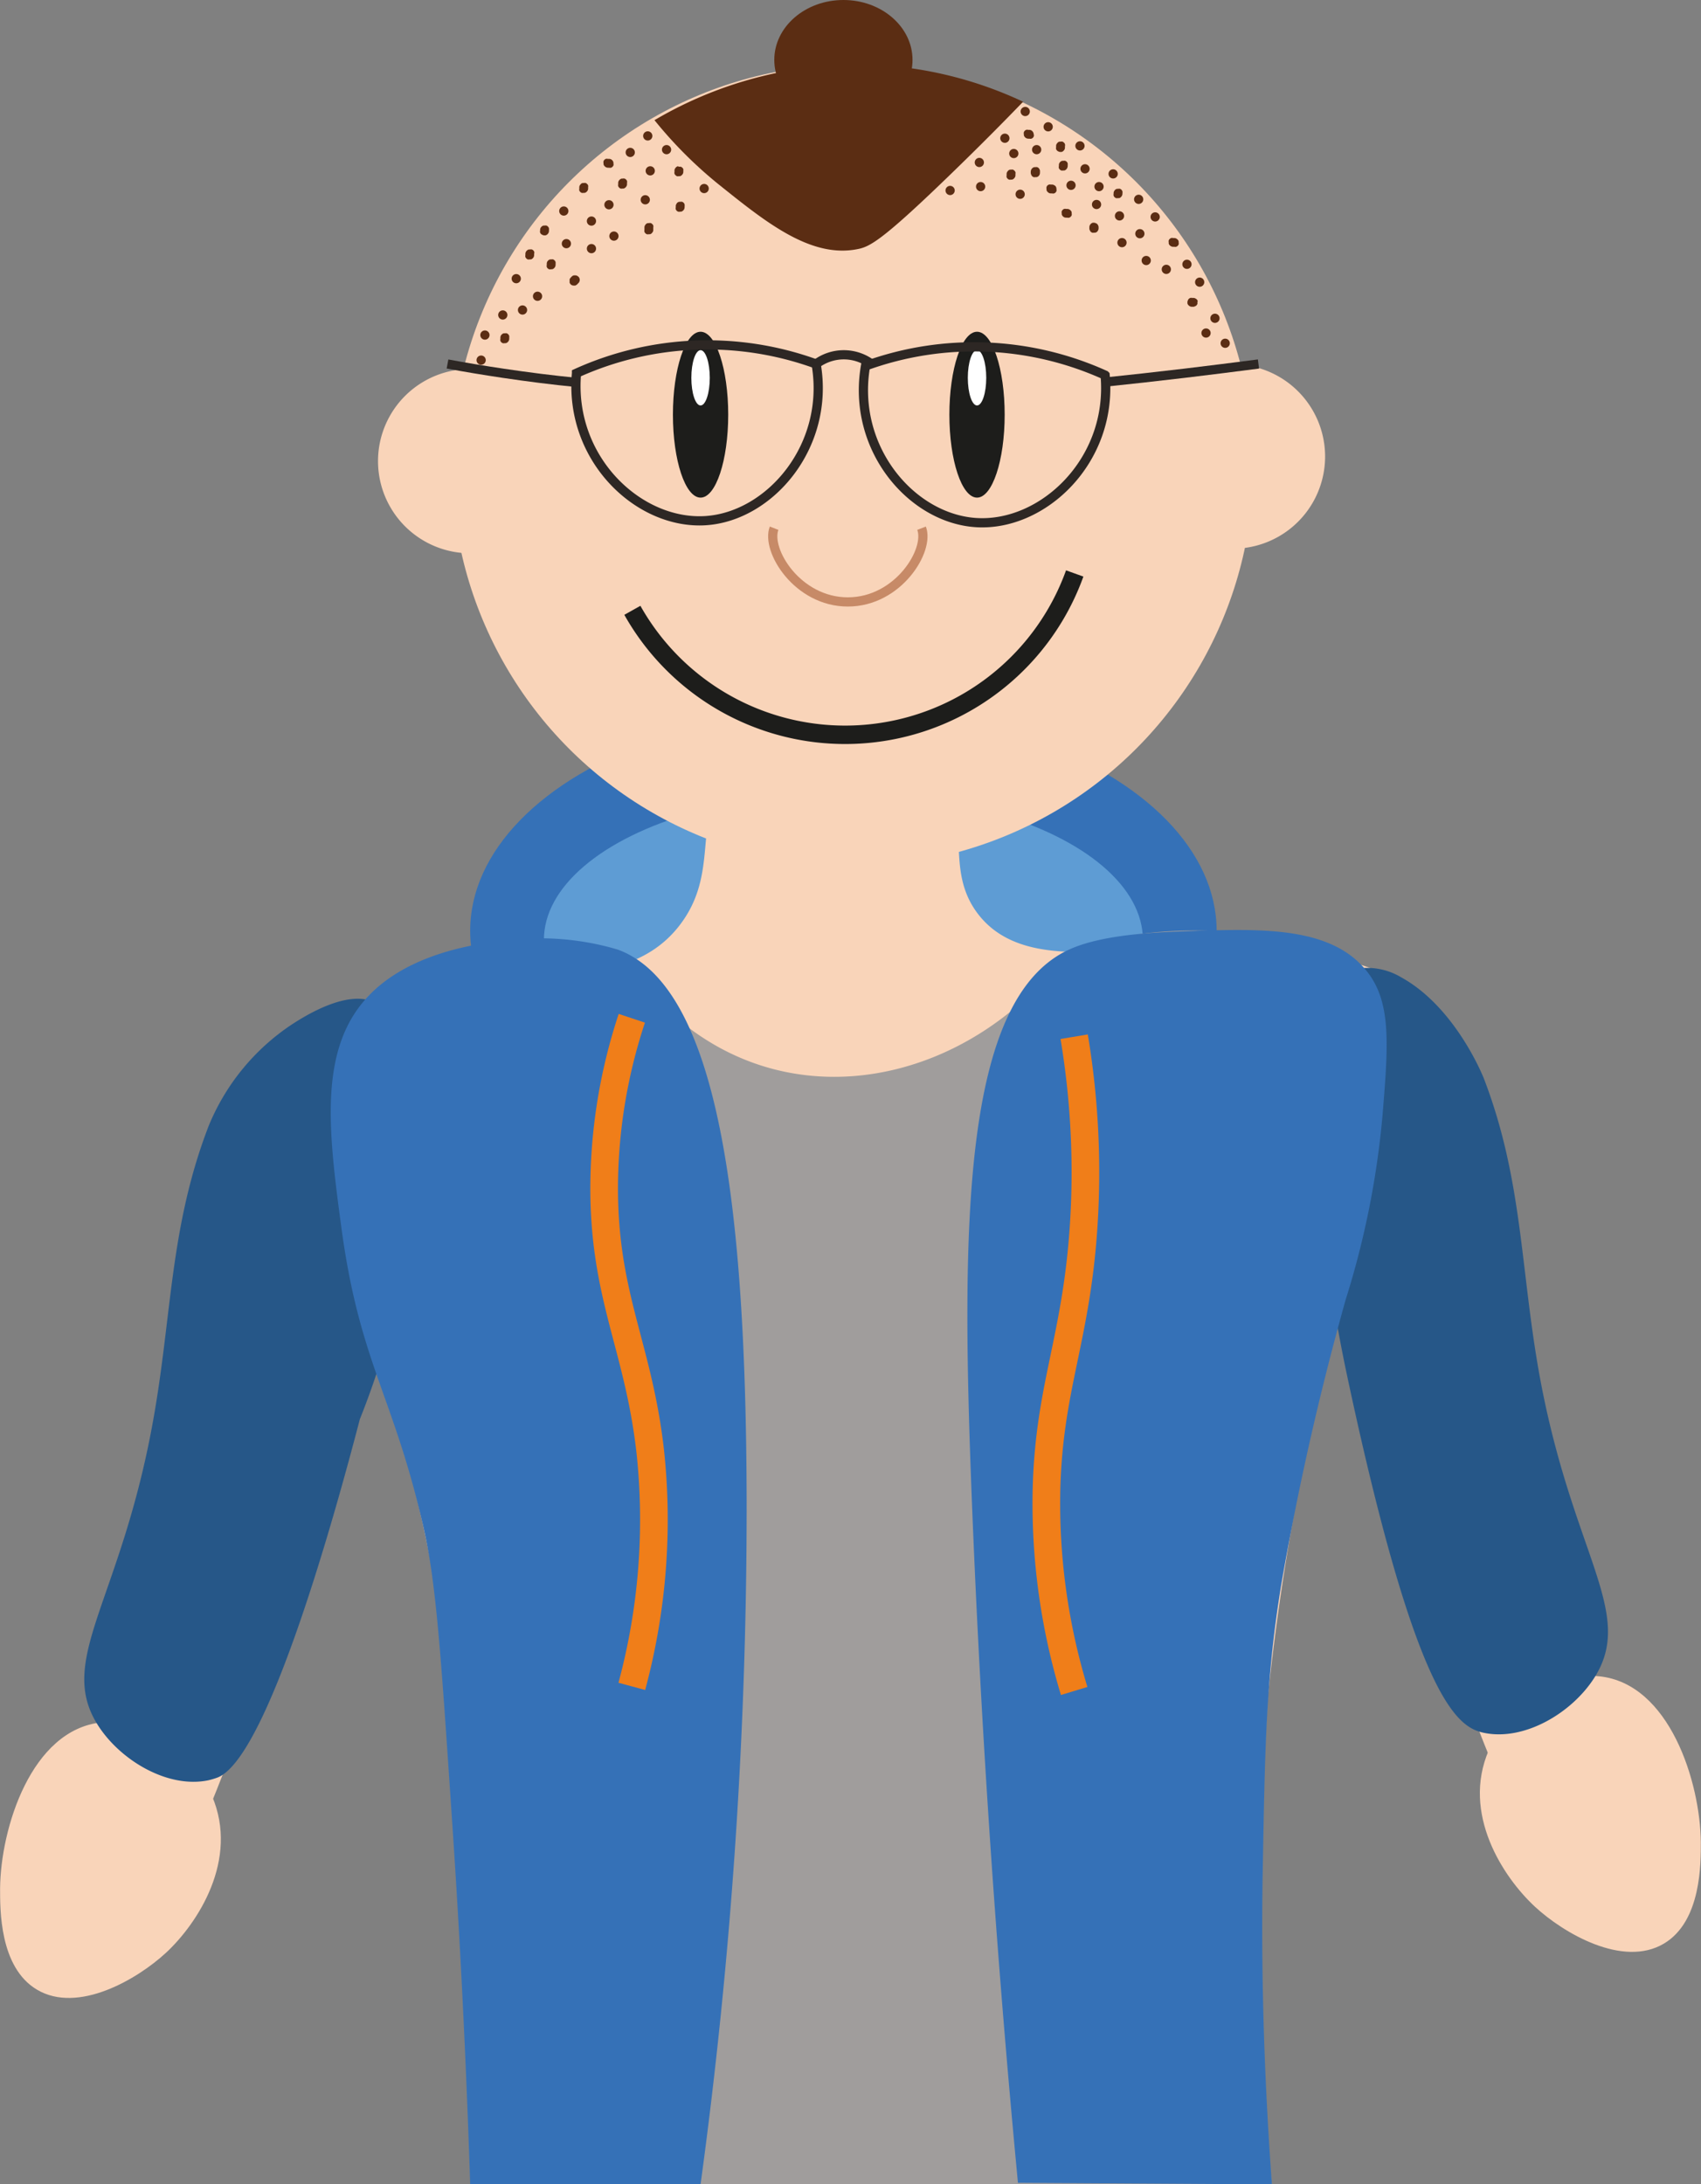 <svg xmlns="http://www.w3.org/2000/svg" viewBox="0 0 184.58 237"><rect x="0" y="0" width="184.58" height="237" fill="#808080" stroke="none"/><defs><style>.cls-1{fill:#f9d4b9;}.cls-2{fill:#265788;}.cls-3{fill:#3571b7;}.cls-4{fill:#5e9cd4;}.cls-5{fill:#a09d9c;}.cls-10,.cls-12,.cls-6,.cls-7{fill:none;stroke-miterlimit:10;}.cls-6{stroke:#f07e19;stroke-width:3px;}.cls-7{stroke:#c78a67;}.cls-8{fill:#1d1d1b;}.cls-9{fill:#fff;}.cls-10{stroke:#1d1d1b;stroke-width:2px;}.cls-11{fill:#5b2d13;}.cls-12{stroke:#2d2724;}</style></defs><g id="Lag_2" data-name="Lag 2"><g id="hoved"><path class="cls-1" d="M615.45,214.87c-1.66,9.17-4.27,22.9-8,40q5,5.5,10,11c1.81-4.32,4.4-10.85,7-19,2.93-9.2,2.59-10.11,5-18,5.26-17.18,8.93-19.44,11-32,.95-5.79,2.65-16.14-2-19-3.17-1.94-7.91.42-9,1C620.58,183.61,619,195.46,615.45,214.87Z" transform="translate(-595.44 -67.96)"/><path class="cls-1" d="M618.45,262.87c2.95,6.9-1.56,13.81-5,17-3.09,2.86-9.54,6.66-14,4-4.09-2.43-4-8.77-4-11,.06-6.51,3.38-17.21,11-18C611.4,254.36,616.45,258.22,618.45,262.87Z" transform="translate(-595.44 -67.96)"/><path class="cls-2" d="M612.05,222.15c-3.52,19.6-10.5,25.9-6,33,2.44,3.85,7.62,6.92,12,6a8,8,0,0,0,1-.3c5.52-2.18,12.9-29.15,15.44-38.89a84.56,84.56,0,0,0,5-18s1.31-8.15-1-23c-.16-1.06-.5-3-2-4-3-2-8.23,1.43-9.41,2.19a24.22,24.22,0,0,0-9,11C613.85,201.12,614.11,210.73,612.05,222.15Z" transform="translate(-595.44 -67.96)"/><path class="cls-1" d="M760,209.87c1.66,9.17,4.27,22.9,8,40l-10,11c-1.82-4.32-4.4-10.85-7-19-2.93-9.2-2.59-10.11-5-18-5.26-17.18-8.93-19.44-11-32-.95-5.79-2.66-16.14,2-19,3.17-1.94,7.91.42,9,1C754.89,178.61,756.51,190.46,760,209.87Z" transform="translate(-595.44 -67.96)"/><path class="cls-1" d="M757,257.87c-3,6.9,1.56,13.81,5,17,3.09,2.86,9.54,6.66,14,4,4.08-2.43,4-8.77,4-11-.06-6.51-3.39-17.21-11-18C764.07,249.36,759,253.22,757,257.87Z" transform="translate(-595.44 -67.96)"/><path class="cls-2" d="M762.46,217c3.53,19.6,10.5,25.9,6,33-2.44,3.85-7.62,6.92-12,6-2.83-.6-7.35-3.29-15-39.5,0,0-8.07-38.19-1-42.5a7.45,7.45,0,0,1,3-1,7.18,7.18,0,0,1,4,1c6,3.29,9,11,9,11C760.66,195.93,760.41,205.54,762.46,217Z" transform="translate(-595.44 -67.96)"/><ellipse class="cls-3" cx="91.52" cy="101" rx="40.5" ry="24"/><ellipse class="cls-4" cx="91.52" cy="102" rx="32.5" ry="16"/><path class="cls-1" d="M732.46,303l-86,2a250.87,250.87,0,0,0-5-71c-5.89-26.85-15.24-47.18-6-56,8.68-8.29,26.43.61,34-10,4.39-6.15.53-12.23,6-17s15.83-4.77,21,0,1.08,10.69,5,16c7.69,10.43,30.11-2.71,40,6,9.13,8,.43,28.38-5,56A271.68,271.68,0,0,0,732.46,303Z" transform="translate(-595.44 -67.96)"/><path class="cls-5" d="M732.46,263a289.72,289.72,0,0,0,1,42h-87c-.06-19.8-1-36.08-2-48s-1.5-18-3-25c-3.18-14.8-6.78-19.41-8-31a70,70,0,0,1,2-25,28.7,28.7,0,0,1,7-4,30.34,30.34,0,0,1,12-2,35.91,35.91,0,0,1,8,1c1.41,2.27,6.8,10.38,17,13,11.4,2.93,24.16-2.19,32-13a45.59,45.59,0,0,1,30,1,87,87,0,0,0-1,18c.21,4.06.9,11.93,0,19a70,70,0,0,1-3,13C733.93,233.39,733.39,244,732.46,263Z" transform="translate(-595.44 -67.96)"/><path class="cls-3" d="M641.46,234c-3.29-14.66-7-18-9-33-1.41-10.49-2.46-19.3,3-25,4.65-4.85,12.35-5.71,15-6a29.67,29.67,0,0,1,12,1c10.95,4,13.94,27.75,14,60a542.87,542.87,0,0,1-5,74h-25c-.53-16.3-1.31-29.92-2-40C643.34,248.4,642.81,240,641.46,234Z" transform="translate(-595.44 -67.96)"/><path class="cls-3" d="M734.46,240a310.81,310.81,0,0,1,7-31,94,94,0,0,0,4-20c.66-8,1-12.6-2-16-3.94-4.51-11.31-4.26-19-4-3.43.12-9.31.32-13,2-11.7,5.34-11.72,30.35-10.56,59.83.76,19.16,2.17,44.31,5,74l27.56.17c-1-13.56-1.16-25.12-1-34C732.71,257.43,732.81,250.15,734.46,240Z" transform="translate(-595.44 -67.96)"/><path class="cls-6" d="M664,178.46a58.79,58.79,0,0,0-3,19c.13,11.48,3.73,16.78,5,28a69.42,69.42,0,0,1-2,25.5" transform="translate(-595.44 -67.96)"/><path class="cls-6" d="M712,180.46a89.31,89.31,0,0,1,1,21c-.85,12-3.7,17.06-4,28a70.16,70.16,0,0,0,3,22" transform="translate(-595.44 -67.96)"/><circle class="cls-1" cx="92.52" cy="50.5" r="43.5"/><path class="cls-1" d="M646.46,128a10,10,0,0,1,0-20" transform="translate(-595.44 -67.96)"/><path class="cls-1" d="M729.23,127.5a10,10,0,0,0,0-20" transform="translate(-595.44 -67.96)"/><path class="cls-7" d="M695.44,125.28c.92,2.37-2.52,8-8,8s-8.92-5.63-8-8" transform="translate(-595.44 -67.96)"/><ellipse class="cls-8" cx="76.02" cy="45" rx="3" ry="9"/><ellipse class="cls-9" cx="76.02" cy="41" rx="1" ry="3"/><ellipse class="cls-8" cx="106.02" cy="45" rx="3" ry="9"/><ellipse class="cls-9" cx="106.02" cy="41" rx="1" ry="3"/><path class="cls-10" d="M712.06,130.19a26.48,26.48,0,0,1-48,4" transform="translate(-595.44 -67.96)"/><path class="cls-11" d="M706.46,79c-1.93,2-4.65,4.76-8,8-7.43,7.19-8.68,7.75-10,8-5.1,1-10-3-15-7a46.37,46.37,0,0,1-7-7,43.53,43.53,0,0,1,24-6A42.6,42.6,0,0,1,706.46,79Z" transform="translate(-595.44 -67.96)"/><ellipse class="cls-11" cx="91.52" cy="6.5" rx="7.5" ry="6.5"/><path class="cls-11" d="M647.65,106.54a.5.5,0,0,0,0,1A.5.5,0,0,0,647.65,106.54Z" transform="translate(-595.44 -67.96)"/><path class="cls-11" d="M650,101.64a.5.5,0,0,0,0,1A.5.5,0,0,0,650,101.64Z" transform="translate(-595.44 -67.96)"/><path class="cls-11" d="M653.41,95.29a.42.42,0,0,0-.26-.26.46.46,0,0,0-.2,0l-.13,0a.61.61,0,0,0-.22.13l-.08.1a.55.55,0,0,0-.07.25v.14a.41.41,0,0,0,0,.19.34.34,0,0,0,.1.16.42.42,0,0,0,.16.11.43.43,0,0,0,.19,0l.14,0a.42.42,0,0,0,.22-.13l.08-.1a.54.54,0,0,0,.06-.25v-.14A.33.33,0,0,0,653.41,95.29Z" transform="translate(-595.44 -67.96)"/><path class="cls-11" d="M656.62,90.36a.5.5,0,0,0,0,1A.5.5,0,0,0,656.62,90.36Z" transform="translate(-595.44 -67.96)"/><path class="cls-11" d="M662,85.56a.56.56,0,0,0-.13-.22l-.1-.08a.54.54,0,0,0-.25-.06h-.14a.31.31,0,0,0-.19,0,.34.34,0,0,0-.16.1.39.39,0,0,0-.1.16.35.35,0,0,0,0,.2l0,.13a.5.5,0,0,0,.13.22l.1.08a.55.55,0,0,0,.25.07h.14a.41.41,0,0,0,.19,0,.34.34,0,0,0,.16-.1.42.42,0,0,0,.11-.16.41.41,0,0,0,0-.19Z" transform="translate(-595.44 -67.96)"/><path class="cls-11" d="M665.73,82.21a.5.5,0,0,0,0,1A.5.5,0,0,0,665.73,82.21Z" transform="translate(-595.44 -67.96)"/><path class="cls-11" d="M650.69,104.4a.34.34,0,0,0-.1-.16.42.42,0,0,0-.16-.11.43.43,0,0,0-.19,0l-.14,0a.5.5,0,0,0-.22.13l-.08.1a.54.54,0,0,0-.06.25v.14a.31.31,0,0,0,0,.19.34.34,0,0,0,.1.16.39.39,0,0,0,.16.1.35.35,0,0,0,.2,0l.13,0a.5.5,0,0,0,.22-.13l.08-.1a.55.55,0,0,0,.07-.25v-.14A.41.41,0,0,0,650.69,104.4Z" transform="translate(-595.44 -67.96)"/><path class="cls-11" d="M653.77,99.61a.5.5,0,0,0,0,1A.5.5,0,0,0,653.77,99.61Z" transform="translate(-595.44 -67.96)"/><path class="cls-11" d="M656.9,93.9a.5.5,0,0,0,0,1A.5.5,0,0,0,656.9,93.9Z" transform="translate(-595.44 -67.96)"/><path class="cls-11" d="M661.52,89.68a.5.5,0,0,0,0,1A.5.5,0,0,0,661.52,89.68Z" transform="translate(-595.44 -67.96)"/><path class="cls-11" d="M666,86a.5.5,0,0,0,0,1A.5.5,0,0,0,666,86Z" transform="translate(-595.44 -67.96)"/><path class="cls-11" d="M658.31,98.15a.39.39,0,0,0-.11-.17l-.1-.07a.45.45,0,0,0-.25-.07l-.13,0a.51.51,0,0,0-.23.12l-.13.14a.39.39,0,0,0-.1.16.34.34,0,0,0,0,.19.35.35,0,0,0,0,.2.39.39,0,0,0,.1.16l.1.08a.54.54,0,0,0,.25.06h.14a.71.71,0,0,0,.22-.13l.13-.14a.36.36,0,0,0,.11-.16.47.47,0,0,0,0-.38Z" transform="translate(-595.44 -67.96)"/><path class="cls-11" d="M662.06,93.08a.5.5,0,0,0,0,1A.5.5,0,0,0,662.06,93.08Z" transform="translate(-595.44 -67.96)"/><path class="cls-11" d="M665.46,89.14a.5.5,0,0,0,0,1A.5.5,0,0,0,665.46,89.14Z" transform="translate(-595.44 -67.96)"/><path class="cls-11" d="M666.33,92.44a.31.31,0,0,0-.11-.16.36.36,0,0,0-.16-.11.41.41,0,0,0-.19,0l-.13,0a.45.45,0,0,0-.23.13l-.07.1a.43.43,0,0,0-.07.25v.27a.41.41,0,0,0,0,.19.37.37,0,0,0,.1.16.39.39,0,0,0,.17.11.41.41,0,0,0,.19,0l.13,0a.38.38,0,0,0,.22-.13l.08-.1a.43.43,0,0,0,.07-.25v-.27A.41.41,0,0,0,666.33,92.44Z" transform="translate(-595.44 -67.96)"/><path class="cls-11" d="M669.72,90.13a.37.37,0,0,0-.1-.17.44.44,0,0,0-.16-.1.41.41,0,0,0-.19,0l-.14,0a.53.53,0,0,0-.22.12l-.07.11a.43.43,0,0,0-.07.25v.13a.34.34,0,0,0,0,.2.42.42,0,0,0,.26.26.34.34,0,0,0,.2,0h.13a.61.61,0,0,0,.22-.13l.08-.1a.59.59,0,0,0,.07-.26v-.13A.32.32,0,0,0,669.72,90.13Z" transform="translate(-595.44 -67.96)"/><path class="cls-11" d="M671.85,87.92a.5.5,0,0,0,0,1A.5.5,0,0,0,671.85,87.92Z" transform="translate(-595.44 -67.96)"/><path class="cls-11" d="M669.59,86.32a.36.36,0,0,0-.11-.16.29.29,0,0,0-.16-.1.32.32,0,0,0-.19,0L669,86a.45.45,0,0,0-.22.13l-.08.1a.45.45,0,0,0-.07.25v.14a.41.41,0,0,0,0,.19.36.36,0,0,0,.11.16.46.46,0,0,0,.16.11.41.41,0,0,0,.19,0l.13,0a.45.45,0,0,0,.22-.13l.08-.1a.45.45,0,0,0,.07-.25v-.14A.41.41,0,0,0,669.59,86.32Z" transform="translate(-595.44 -67.96)"/><path class="cls-11" d="M667.77,83.7a.5.5,0,0,0,0,1A.5.5,0,0,0,667.77,83.7Z" transform="translate(-595.44 -67.96)"/><path class="cls-11" d="M663.83,84a.5.5,0,0,0,0,1A.5.5,0,0,0,663.83,84Z" transform="translate(-595.44 -67.96)"/><path class="cls-11" d="M659.26,88.09a.31.31,0,0,0-.11-.16.36.36,0,0,0-.16-.11.41.41,0,0,0-.19,0l-.13,0a.38.38,0,0,0-.22.13l-.08.1a.43.43,0,0,0-.07.25v.14a.43.43,0,0,0,0,.19.42.42,0,0,0,.11.16.34.34,0,0,0,.16.1.41.41,0,0,0,.19,0l.13,0a.54.54,0,0,0,.22-.13l.08-.1a.45.45,0,0,0,.07-.25v-.14A.41.41,0,0,0,659.26,88.09Z" transform="translate(-595.44 -67.96)"/><path class="cls-11" d="M659.62,91.45a.5.5,0,0,0,0,1A.5.5,0,0,0,659.62,91.45Z" transform="translate(-595.44 -67.96)"/><path class="cls-11" d="M659.62,94.44a.5.5,0,0,0,0,1A.5.5,0,0,0,659.62,94.44Z" transform="translate(-595.44 -67.96)"/><path class="cls-11" d="M655.72,96.38a.34.34,0,0,0-.1-.16.42.42,0,0,0-.16-.11.43.43,0,0,0-.19,0l-.14,0a.5.5,0,0,0-.22.13l-.08.1a.54.54,0,0,0-.06.25v.14a.31.31,0,0,0,0,.19.34.34,0,0,0,.1.16.39.39,0,0,0,.16.1.35.35,0,0,0,.2,0l.13,0a.5.5,0,0,0,.22-.13l.08-.1a.55.55,0,0,0,.07-.25v-.14A.41.41,0,0,0,655.72,96.38Z" transform="translate(-595.44 -67.96)"/><path class="cls-11" d="M655,92.71a.34.34,0,0,0-.1-.16.42.42,0,0,0-.16-.11.43.43,0,0,0-.19,0l-.14,0a.5.5,0,0,0-.22.13l-.08.1a.54.54,0,0,0-.06.25V93a.31.31,0,0,0,0,.19.34.34,0,0,0,.1.16.39.39,0,0,0,.16.1.35.35,0,0,0,.2.05l.13,0a.5.5,0,0,0,.22-.13l.08-.1a.55.55,0,0,0,.07-.25V92.9A.41.41,0,0,0,655,92.71Z" transform="translate(-595.44 -67.96)"/><path class="cls-11" d="M651.46,97.7a.5.5,0,0,0,0,1A.5.5,0,0,0,651.46,97.7Z" transform="translate(-595.44 -67.96)"/><path class="cls-11" d="M652.14,101.1a.5.5,0,0,0,0,1A.5.5,0,0,0,652.14,101.1Z" transform="translate(-595.44 -67.96)"/><path class="cls-11" d="M648.06,103.82a.5.5,0,0,0,0,1A.5.5,0,0,0,648.06,103.82Z" transform="translate(-595.44 -67.96)"/><path class="cls-11" d="M663.48,87.6a.42.42,0,0,0-.11-.16.34.34,0,0,0-.16-.1.31.31,0,0,0-.19,0h-.13a.54.54,0,0,0-.22.13l-.08.1a.48.48,0,0,0-.07.26v.14a.43.43,0,0,0,0,.19.42.42,0,0,0,.11.16.29.29,0,0,0,.16.1.41.41,0,0,0,.19,0l.13,0a.54.54,0,0,0,.22-.13l.08-.1a.45.45,0,0,0,.07-.25V87.8A.45.45,0,0,0,663.48,87.6Z" transform="translate(-595.44 -67.96)"/><path class="cls-11" d="M706.69,79.56a.5.5,0,0,0,0,1A.5.5,0,0,0,706.69,79.56Z" transform="translate(-595.44 -67.96)"/><path class="cls-11" d="M709.18,81.22a.5.5,0,0,0,0,1A.5.5,0,0,0,709.18,81.22Z" transform="translate(-595.44 -67.96)"/><path class="cls-11" d="M712.63,83.29a.5.5,0,0,0,0,1A.5.5,0,0,0,712.63,83.29Z" transform="translate(-595.44 -67.96)"/><path class="cls-11" d="M716.23,86.33a.5.5,0,0,0,0,1A.5.5,0,0,0,716.23,86.33Z" transform="translate(-595.44 -67.96)"/><path class="cls-11" d="M719,89.09a.5.5,0,0,0,0,1A.5.5,0,0,0,719,89.09Z" transform="translate(-595.44 -67.96)"/><path class="cls-11" d="M723.34,94.16a.45.45,0,0,0-.13-.22l-.1-.08a.55.55,0,0,0-.25-.07h-.14a.32.32,0,0,0-.19,0,.34.34,0,0,0-.16.1.36.36,0,0,0-.11.16.41.41,0,0,0,0,.19l0,.14a.46.46,0,0,0,.13.22l.1.07a.45.45,0,0,0,.25.07h.14a.41.41,0,0,0,.19,0,.44.44,0,0,0,.16-.1.42.42,0,0,0,.11-.16.45.45,0,0,0,0-.2Z" transform="translate(-595.44 -67.96)"/><path class="cls-11" d="M725.62,98.08a.5.5,0,0,0,0,1A.5.5,0,0,0,725.62,98.08Z" transform="translate(-595.44 -67.96)"/><path class="cls-11" d="M727.28,102a.5.5,0,0,0,0,1A.5.5,0,0,0,727.28,102Z" transform="translate(-595.44 -67.96)"/><path class="cls-11" d="M728.39,104.71a.5.5,0,0,0,0,1A.5.5,0,0,0,728.39,104.71Z" transform="translate(-595.44 -67.96)"/><path class="cls-11" d="M726.31,103.6a.5.5,0,0,0,0,1A.5.5,0,0,0,726.31,103.6Z" transform="translate(-595.44 -67.96)"/><path class="cls-11" d="M725.41,100.65a.53.53,0,0,0-.12-.22l-.11-.07a.43.43,0,0,0-.25-.07h-.14a.41.41,0,0,0-.19,0,.54.54,0,0,0-.16.1.37.37,0,0,0-.1.17.38.38,0,0,0-.05.19l0,.13a.45.45,0,0,0,.13.22l.1.08a.55.55,0,0,0,.25.07h.14a.32.32,0,0,0,.19-.05.37.37,0,0,0,.17-.1.44.44,0,0,0,.1-.16.41.41,0,0,0,0-.19Z" transform="translate(-595.44 -67.96)"/><path class="cls-11" d="M722,96.69a.5.5,0,0,0,0,1A.5.5,0,0,0,722,96.69Z" transform="translate(-595.44 -67.96)"/><path class="cls-11" d="M719.13,92.82a.5.5,0,0,0,0,1A.5.5,0,0,0,719.13,92.82Z" transform="translate(-595.44 -67.96)"/><path class="cls-11" d="M717.23,88.71a.42.42,0,0,0-.26-.26.32.32,0,0,0-.19,0l-.14,0a.56.56,0,0,0-.22.13l-.07.1a.45.45,0,0,0-.07.25V89a.41.41,0,0,0,0,.19.37.37,0,0,0,.1.16.39.39,0,0,0,.17.11.38.38,0,0,0,.19,0l.13,0a.38.38,0,0,0,.22-.13l.08-.1a.52.52,0,0,0,.07-.25V88.9A.32.32,0,0,0,717.23,88.71Z" transform="translate(-595.44 -67.96)"/><path class="cls-11" d="M713.18,85.78a.5.5,0,0,0,0,1A.5.5,0,0,0,713.18,85.78Z" transform="translate(-595.44 -67.96)"/><path class="cls-11" d="M711,83.6a.31.31,0,0,0-.11-.16.36.36,0,0,0-.16-.11.41.41,0,0,0-.19,0l-.13,0a.38.38,0,0,0-.22.13l-.08.1a.43.43,0,0,0-.07.25v.14a.41.41,0,0,0,0,.19.36.36,0,0,0,.11.16.29.29,0,0,0,.16.1.32.32,0,0,0,.19.05l.13,0a.45.45,0,0,0,.22-.13l.08-.1a.45.45,0,0,0,.07-.25v-.14A.41.41,0,0,0,711,83.6Z" transform="translate(-595.44 -67.96)"/><path class="cls-11" d="M707.59,82.41a.61.61,0,0,0-.13-.22l-.1-.08a.58.58,0,0,0-.26-.06H707a.34.34,0,0,0-.2,0,.42.42,0,0,0-.26.26.34.34,0,0,0,0,.2v.13a.61.61,0,0,0,.13.22l.1.08a.59.59,0,0,0,.26.07h.13a.46.46,0,0,0,.2,0,.42.42,0,0,0,.26-.26.33.33,0,0,0,0-.19Z" transform="translate(-595.44 -67.96)"/><path class="cls-11" d="M704.48,82.46a.5.5,0,0,0,0,1A.5.5,0,0,0,704.48,82.46Z" transform="translate(-595.44 -67.96)"/><path class="cls-11" d="M701.71,85.09a.5.5,0,0,0,0,1A.5.5,0,0,0,701.71,85.09Z" transform="translate(-595.44 -67.96)"/><path class="cls-11" d="M705.45,84.12a.5.5,0,0,0,0,1A.5.5,0,0,0,705.45,84.12Z" transform="translate(-595.44 -67.96)"/><path class="cls-11" d="M707.93,83.7a.5.5,0,0,0,0,1A.5.5,0,0,0,707.93,83.7Z" transform="translate(-595.44 -67.96)"/><path class="cls-11" d="M711.29,85.67a.34.34,0,0,0-.1-.16.39.39,0,0,0-.16-.1.34.34,0,0,0-.19,0l-.14,0a.5.5,0,0,0-.22.13l-.08.1a.54.54,0,0,0-.06.25V86a.31.31,0,0,0,0,.19.29.29,0,0,0,.1.16.42.42,0,0,0,.16.11.45.45,0,0,0,.2,0l.13,0a.42.42,0,0,0,.22-.13l.08-.1a.72.72,0,0,0,.07-.25v-.14A.41.41,0,0,0,711.29,85.67Z" transform="translate(-595.44 -67.96)"/><path class="cls-11" d="M708.25,86.36a.42.42,0,0,0-.26-.26.46.46,0,0,0-.2,0l-.13,0a.5.5,0,0,0-.22.13l-.08.1a.72.72,0,0,0-.07.25v.14a.41.41,0,0,0,.05.19.37.37,0,0,0,.1.17.54.54,0,0,0,.16.1.43.43,0,0,0,.19,0l.14,0a.48.48,0,0,0,.22-.12l.08-.11a.51.51,0,0,0,.06-.25v-.14A.31.31,0,0,0,708.25,86.36Z" transform="translate(-595.44 -67.96)"/><path class="cls-11" d="M711.66,87.57a.5.5,0,0,0,0,1A.5.5,0,0,0,711.66,87.57Z" transform="translate(-595.44 -67.96)"/><path class="cls-11" d="M714.7,87.71a.5.5,0,0,0,0,1A.5.5,0,0,0,714.7,87.71Z" transform="translate(-595.44 -67.96)"/><path class="cls-11" d="M714.43,89.65a.5.5,0,0,0,0,1A.5.5,0,0,0,714.43,89.65Z" transform="translate(-595.44 -67.96)"/><path class="cls-11" d="M716.92,90.89a.5.5,0,0,0,0,1A.5.5,0,0,0,716.92,90.89Z" transform="translate(-595.44 -67.96)"/><path class="cls-11" d="M720.79,91a.5.5,0,0,0,0,1A.5.5,0,0,0,720.79,91Z" transform="translate(-595.44 -67.96)"/><path class="cls-11" d="M710.07,88.36a.51.51,0,0,0-.12-.23l-.11-.07a.43.43,0,0,0-.25-.07h-.14a.41.41,0,0,0-.19,0,.54.54,0,0,0-.16.1.37.37,0,0,0-.1.17.41.41,0,0,0,0,.19l0,.13a.45.45,0,0,0,.13.22l.1.08a.45.45,0,0,0,.25.07h.14a.32.32,0,0,0,.19,0,.37.37,0,0,0,.17-.1.44.44,0,0,0,.1-.16.41.41,0,0,0,0-.19Z" transform="translate(-595.44 -67.96)"/><path class="cls-11" d="M698.54,88.13a.5.5,0,0,0,0,1A.5.5,0,0,0,698.54,88.13Z" transform="translate(-595.44 -67.96)"/><path class="cls-11" d="M701.85,87.71a.5.5,0,0,0,0,1A.5.5,0,0,0,701.85,87.71Z" transform="translate(-595.44 -67.96)"/><path class="cls-11" d="M705.63,86.64a.53.53,0,0,0-.27-.27.41.41,0,0,0-.19,0l-.13,0a.38.38,0,0,0-.22.13l-.08.1a.45.45,0,0,0-.07.25V87a.41.41,0,0,0,0,.19.36.36,0,0,0,.11.16.29.29,0,0,0,.16.1.32.32,0,0,0,.19,0l.13,0a.45.45,0,0,0,.22-.13l.08-.1a.45.45,0,0,0,.07-.25v-.14A.41.41,0,0,0,705.63,86.64Z" transform="translate(-595.44 -67.96)"/><path class="cls-11" d="M706.14,88.54a.5.5,0,0,0,0,1A.5.5,0,0,0,706.14,88.54Z" transform="translate(-595.44 -67.96)"/><path class="cls-11" d="M711.73,91a.42.42,0,0,0-.13-.22l-.1-.08a.55.55,0,0,0-.25-.07h-.14a.41.41,0,0,0-.19,0,.34.34,0,0,0-.16.1.42.42,0,0,0-.11.16.41.41,0,0,0,0,.19l0,.14a.5.5,0,0,0,.13.22l.1.08a.54.54,0,0,0,.25.06h.14a.31.31,0,0,0,.19,0,.34.34,0,0,0,.16-.1.42.42,0,0,0,.11-.16.45.45,0,0,0,0-.2Z" transform="translate(-595.44 -67.96)"/><path class="cls-11" d="M714.61,92.44a.54.54,0,0,0-.1-.16.37.37,0,0,0-.17-.1.38.38,0,0,0-.19-.05l-.13,0a.54.54,0,0,0-.22.13l-.08.1a.55.55,0,0,0-.07.25v.14a.3.3,0,0,0,.05.19.37.37,0,0,0,.1.17.44.44,0,0,0,.16.1.41.41,0,0,0,.19,0l.13,0a.51.51,0,0,0,.23-.12l.07-.11a.43.43,0,0,0,.07-.25v-.14A.43.43,0,0,0,714.61,92.44Z" transform="translate(-595.44 -67.96)"/><path class="cls-11" d="M717.19,93.79a.5.5,0,0,0,0,1A.5.5,0,0,0,717.19,93.79Z" transform="translate(-595.44 -67.96)"/><path class="cls-11" d="M719.82,95.73a.5.5,0,0,0,0,1A.5.5,0,0,0,719.82,95.73Z" transform="translate(-595.44 -67.96)"/><path class="cls-11" d="M724.24,96.14a.5.5,0,0,0,0,1A.5.5,0,0,0,724.24,96.14Z" transform="translate(-595.44 -67.96)"/><path class="cls-12" d="M684,107.46c1.54,8.89-5,16.55-12,17-7.26.46-14.83-6.72-14-16a34.48,34.48,0,0,1,26-1Z" transform="translate(-595.44 -67.96)"/><path class="cls-12" d="M689.36,107.67c-1.54,8.89,4.95,16.55,12,17,7.26.46,14.84-6.73,14-16a34.48,34.48,0,0,0-26-1Z" transform="translate(-595.44 -67.96)"/><path class="cls-12" d="M684,107.46a5,5,0,0,1,6,0" transform="translate(-595.44 -67.96)"/><path class="cls-12" d="M715,109.46q4.45-.46,9-1,4-.48,8-1" transform="translate(-595.44 -67.96)"/><path class="cls-12" d="M644,107.46q2.91.54,6,1,4.14.62,8,1" transform="translate(-595.44 -67.96)"/></g></g></svg>